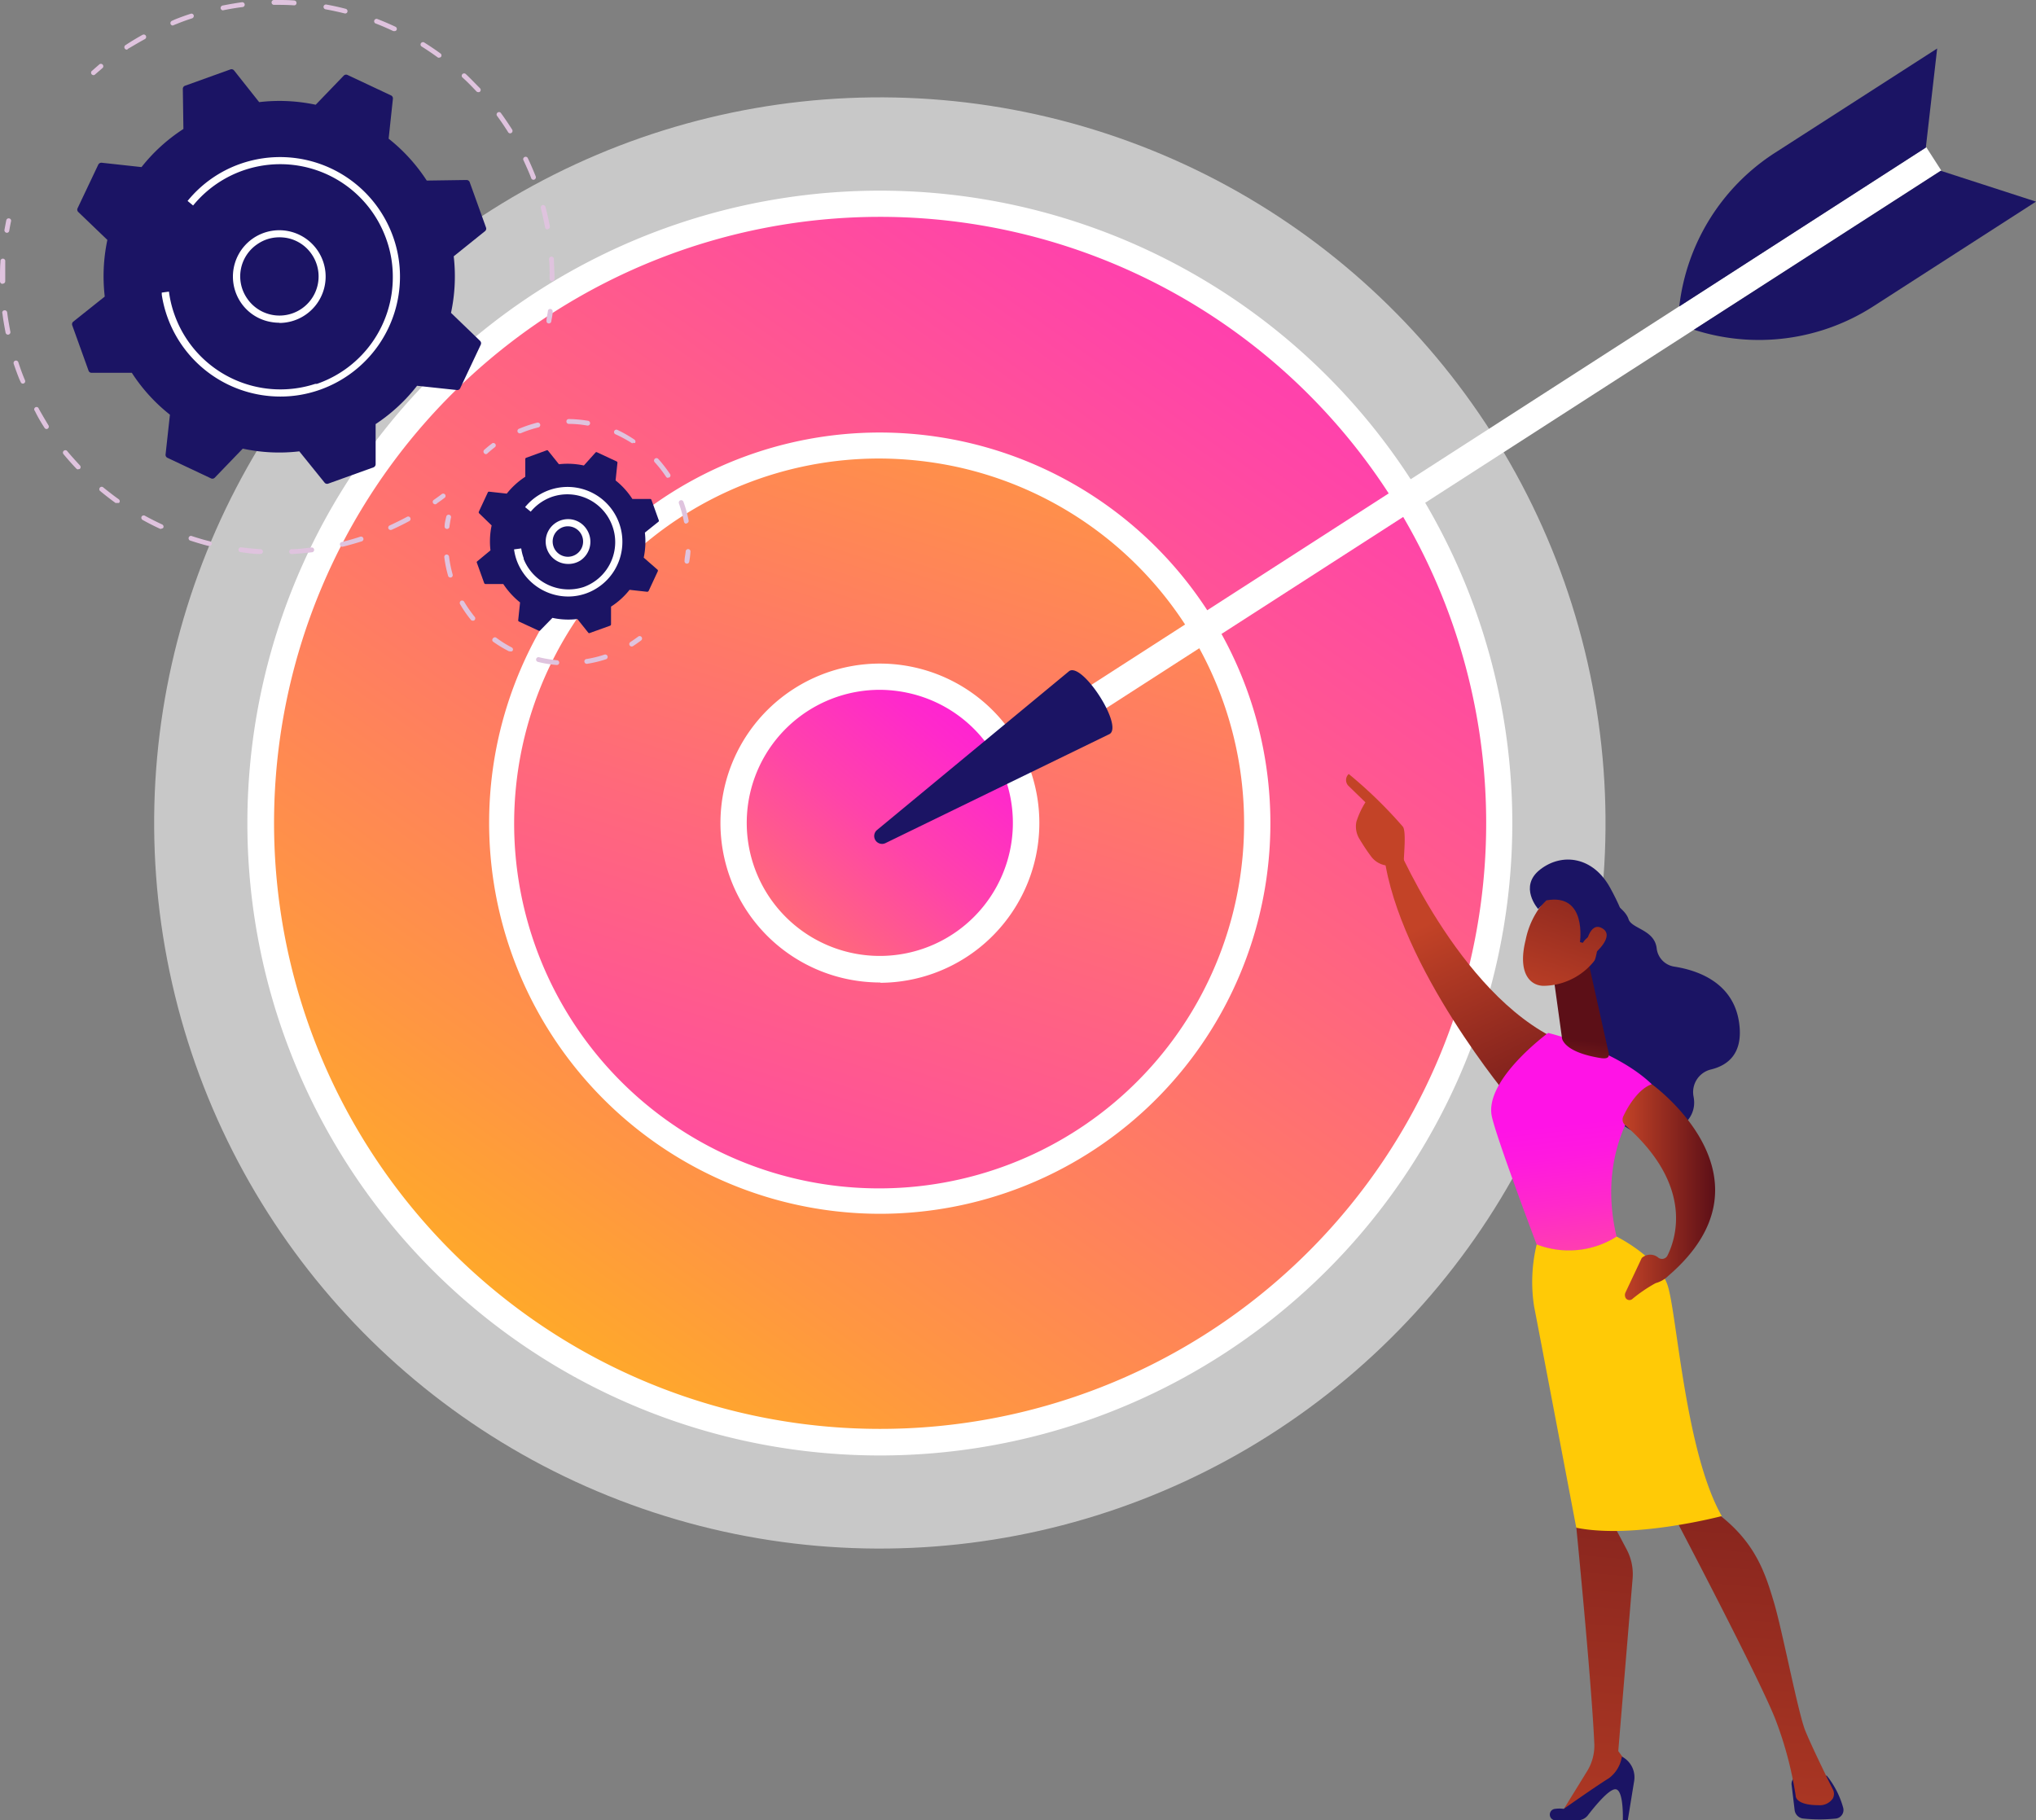 <svg id="Layer_1" data-name="Layer 1" xmlns="http://www.w3.org/2000/svg" xmlns:xlink="http://www.w3.org/1999/xlink" viewBox="0 0 209.92 187.7"><rect x="0" y="0" width="209.92" height="187.7" fill="#808080" stroke="none"/><defs><style>.cls-1,.cls-3{fill:#fff;}.cls-1{opacity:0.57;}.cls-2{fill:url(#linear-gradient);}.cls-4{fill:url(#linear-gradient-2);}.cls-5{fill:url(#linear-gradient-3);}.cls-6{fill:#1b1464;}.cls-7{fill:url(#linear-gradient-4);}.cls-8{fill:url(#linear-gradient-5);}.cls-9{fill:url(#linear-gradient-6);}.cls-10{fill:url(#linear-gradient-7);}.cls-11{fill:#ffca06;}.cls-12{fill:url(#linear-gradient-8);}.cls-13{fill:url(#linear-gradient-9);}.cls-14{fill:url(#linear-gradient-10);}.cls-15{fill:url(#linear-gradient-11);}.cls-16{fill:url(#linear-gradient-12);}.cls-17{fill:#dfc3de;}</style><linearGradient id="linear-gradient" x1="183.9" y1="-47.66" x2="35.82" y2="162.92" gradientTransform="translate(86.57 -39.29) rotate(45)" gradientUnits="userSpaceOnUse"><stop offset="0" stop-color="#ff13e6"/><stop offset="0.09" stop-color="#ff19df"/><stop offset="0.23" stop-color="#ff29cb"/><stop offset="0.4" stop-color="#ff43aa"/><stop offset="0.59" stop-color="#ff687c"/><stop offset="0.8" stop-color="#ff9642"/><stop offset="1" stop-color="#ffc902"/></linearGradient><linearGradient id="linear-gradient-2" x1="-434.4" y1="-64.34" x2="-456.58" y2="173.61" gradientTransform="translate(30.36 524.57) rotate(101.4)" gradientUnits="userSpaceOnUse"><stop offset="0" stop-color="#ffc902"/><stop offset="0.2" stop-color="#ff9642"/><stop offset="0.41" stop-color="#ff687c"/><stop offset="0.6" stop-color="#ff43aa"/><stop offset="0.77" stop-color="#ff29cb"/><stop offset="0.91" stop-color="#ff19df"/><stop offset="1" stop-color="#ff13e6"/></linearGradient><linearGradient id="linear-gradient-3" x1="64.73" y1="115.58" x2="107.52" y2="64.98" gradientTransform="translate(6.61 -6.56) rotate(4.3)" xlink:href="#linear-gradient-2"/><linearGradient id="linear-gradient-4" x1="-3883.66" y1="-312.3" x2="-3872" y2="-285.77" gradientTransform="translate(4041.64 264.7) rotate(-2.09)" gradientUnits="userSpaceOnUse"><stop offset="0" stop-color="#c34327"/><stop offset="1" stop-color="#5c0f17"/></linearGradient><linearGradient id="linear-gradient-5" x1="-3742.41" y1="206.5" x2="-3734.71" y2="116.49" gradientTransform="translate(3904.52)" xlink:href="#linear-gradient-4"/><linearGradient id="linear-gradient-6" x1="-3726.92" y1="207.84" x2="-3719.22" y2="117.8" gradientTransform="translate(3904.52)" xlink:href="#linear-gradient-4"/><linearGradient id="linear-gradient-7" x1="-3742.22" y1="115.73" x2="-3738.37" y2="151.45" gradientTransform="translate(3904.52)" xlink:href="#linear-gradient"/><linearGradient id="linear-gradient-8" x1="-3743.26" y1="117.77" x2="-3741.81" y2="107.19" gradientTransform="translate(3904.52)" xlink:href="#linear-gradient-4"/><linearGradient id="linear-gradient-9" x1="-3737.29" y1="122.93" x2="-3727.68" y2="122.93" gradientTransform="translate(3904.52)" xlink:href="#linear-gradient-4"/><linearGradient id="linear-gradient-10" x1="-3865.04" y1="-176.39" x2="-3852.42" y2="-198.86" gradientTransform="translate(3984.18 -472.93) rotate(-11.2)" xlink:href="#linear-gradient-4"/><linearGradient id="linear-gradient-11" x1="-3862.36" y1="-174.88" x2="-3849.73" y2="-197.35" gradientTransform="translate(3984.18 -472.93) rotate(-11.2)" xlink:href="#linear-gradient-4"/><linearGradient id="linear-gradient-12" x1="-3885.96" y1="-311.29" x2="-3874.3" y2="-284.76" xlink:href="#linear-gradient-4"/></defs><title>HowWeDoIt3</title><circle class="cls-1" cx="90.71" cy="84.86" r="74.82" transform="translate(-20.12 140.94) rotate(-69.93)"/><circle class="cls-2" cx="90.71" cy="84.86" r="63.85" transform="translate(-33.43 89) rotate(-45)"/><path class="cls-3" d="M90.73,150.08a65.23,65.23,0,0,1-54.85-29.92,65.21,65.21,0,1,1,54.85,29.92Zm0-127.72a62.49,62.49,0,1,0,61.09,75.72l1.33.29-1.33-.29A62.51,62.51,0,0,0,90.7,22.36Z"/><circle class="cls-4" cx="90.71" cy="84.86" r="38.93" transform="translate(4.56 174.34) rotate(-89.17)"/><path class="cls-3" d="M90.8,125.16A40.32,40.32,0,0,1,51.34,76.33,40.28,40.28,0,1,1,90.8,125.16Zm-.16-77.88a37.63,37.63,0,1,0,8,.86A38.46,38.46,0,0,0,90.64,47.28Z"/><circle class="cls-5" cx="90.71" cy="84.86" r="15.08" transform="translate(-6.1 7.03) rotate(-4.3)"/><path class="cls-3" d="M90.75,101.31a16.86,16.86,0,0,1-3.52-.38,16.44,16.44,0,1,1,19.56-12.59h0a16.48,16.48,0,0,1-16,13Zm-.06-30.18a13.72,13.72,0,1,0,13.43,16.63h0a13.71,13.71,0,0,0-10.5-16.31A14,14,0,0,0,90.69,71.13Z"/><rect class="cls-3" x="152.56" y="-8.38" width="2.85" height="107.98" transform="translate(199.01 199.77) rotate(-122.78)"/><path class="cls-6" d="M110.25,69.19c1.37-.88,5.55,5.6,4.17,6.49L91.29,86.94a.81.81,0,0,1-.87-1.35Z"/><path class="cls-6" d="M200.1,17.61l9.82,3.18L193.16,31.58A21.8,21.8,0,0,1,174.65,34h0Z"/><path class="cls-6" d="M198.56,15.22,199.73,5,183,15.76a21.8,21.8,0,0,0-9.86,15.84h0Z"/><path class="cls-6" d="M165.39,92.55s2.13,1,2.52,2.23c.32,1,2.67,1.07,2.9,3a2.15,2.15,0,0,0,1.8,1.89c2.4.37,6.11,1.62,6.7,5.79.45,3.18-1.17,4.39-2.87,4.81a2.4,2.4,0,0,0-1.83,2.79c.24,1.21-.12,2.61-2.22,3.72-4.71,2.48-9.4-5.88-9.4-5.88l-1-14.61Z"/><path class="cls-7" d="M143.63,86.24s6.65,16.27,17.14,21.05c0,0-3.23,5.72-5,6.13,0,0-11.53-13.69-13.07-25.2Z"/><path class="cls-6" d="M184.73,184.11l.3,2.5a1,1,0,0,0,.91.91,16.37,16.37,0,0,0,3.35,0,.89.89,0,0,0,.74-1.15,9.11,9.11,0,0,0-1.68-3.27h-2.77A.85.85,0,0,0,184.73,184.11Z"/><path class="cls-8" d="M163,154.79l-.47,2.76s1.57,15.89,1.85,22.25a5,5,0,0,1-.74,2.83l-2.73,4.43,6.93-4.09.14-.85-1.13-1.56,1.48-17.8a5.44,5.44,0,0,0-.62-3l-1.43-2.7Z"/><path class="cls-6" d="M160.44,187.7h2.22a1.34,1.34,0,0,0,1.05-.51c.69-.9,2.12-2.65,2.81-2.69.92-.07.8,3.2.8,3.2h.51l.66-4.06a2.4,2.4,0,0,0-1.27-2.51h0a3.4,3.4,0,0,1-1.35,2.24c-1.14.69-4.64,3.15-4.64,3.15a3.3,3.3,0,0,0-.9,0A.59.59,0,0,0,160.44,187.7Z"/><path class="cls-9" d="M172.48,156.1s9.19,17.44,10.66,21.42a38.15,38.15,0,0,1,2,7.62c0,.49.64,1,2.32,1a1.63,1.63,0,0,0,1.51-.69,1,1,0,0,0,0-.95c-.54-1.07-2.22-4.51-2.85-6.07-.74-1.86-2.35-10.3-3.23-13.24s-1.87-6.11-5.71-9.05C177.21,156.1,174.58,153.53,172.48,156.1Z"/><path class="cls-10" d="M166.68,127.53c-2.38-10,3.63-15.73,3.63-15.73-3.79-3.63-10.69-5.29-10.69-5.29s-6.59,4.82-5.81,8.59c.46,2.21,4.63,13.24,4.63,13.24A9.19,9.19,0,0,0,166.68,127.53Z"/><path class="cls-11" d="M171.93,132.51c-1-2.91-5.25-5-5.25-5a9.19,9.19,0,0,1-8.24.81,16.41,16.41,0,0,0-.27,6.38c.6,3.07,4.35,22.83,4.35,22.83,5.9,1.2,15-1.2,15-1.2C173.74,149.67,172.9,135.41,171.93,132.51Z"/><path class="cls-12" d="M163.92,99.87l1.93,8.66c.19.76-.51.64-1.28.49-1.26-.24-2.89-.73-3.43-1.71a.75.75,0,0,1-.1-.33l-.83-6a1.06,1.06,0,0,1,.63-1.13l1.6-.71A1.08,1.08,0,0,1,163.92,99.87Z"/><path class="cls-13" d="M170.31,111.8s13.46,9.63,1.72,19.74a3,3,0,0,1-1.33.77,15.38,15.38,0,0,0-2.42,1.65.46.46,0,0,1-.67-.12h0a.64.64,0,0,1,0-.6l1.66-3.52a1.29,1.29,0,0,1,1.67-.07h0a.63.63,0,0,0,1-.22c.91-1.85,2.62-7.28-4.39-13.42a.76.76,0,0,1-.17-.92C167.81,114.14,168.93,112.26,170.31,111.8Z"/><path class="cls-14" d="M160.23,92a8.54,8.54,0,0,0-2.93,4.92c-.88,3.54.55,4.81,2,4.73a6.77,6.77,0,0,0,5.44-3.07C166.61,96,162.92,90.28,160.23,92Z"/><path class="cls-6" d="M162.9,97.14s.75-5.07-3.46-4.3l-.85.89s-2.06-2.32.22-4.08,5.45-1.3,7.2,1.89,2.38,5.44.91,7.42-2.57.28-2.57.28.68-1.71.12-2.45-1.28.43-1.28.43Z"/><path class="cls-15" d="M163.48,97.57s.37-2.61,1.7-1.86-.48,2.43-1.21,3Z"/><path class="cls-16" d="M143.15,89.26c-.08.3,1,.71,1.59-.51,0-.58.26-3.06-.1-3.51a45.9,45.9,0,0,0-5.58-5.43A.85.85,0,0,0,139,81l1.78,1.73a8.68,8.68,0,0,0-.93,2,2.45,2.45,0,0,0,.31,1.77c.32.53.76,1.22,1.17,1.76A2.33,2.33,0,0,0,143.15,89.26Z"/><path class="cls-17" d="M9.65,7.75a.27.27,0,0,1-.19-.08.25.25,0,0,1,0-.35l.76-.66a.25.25,0,1,1,.32.38l-.75.65A.23.23,0,0,1,9.65,7.75Z"/><path class="cls-17" d="M56.92,29h0a.25.25,0,0,1-.25-.25v-.22c0-.6,0-1.21-.06-1.81a.25.25,0,0,1,.23-.26.26.26,0,0,1,.27.23c0,.61.06,1.23.06,1.84v.22A.26.26,0,0,1,56.92,29Zm-.47-5.34a.26.26,0,0,1-.25-.21c-.12-.66-.27-1.32-.44-2a.26.26,0,0,1,.18-.3.25.25,0,0,1,.3.18c.17.66.33,1.34.45,2a.24.24,0,0,1-.2.29ZM55,18.54a.26.26,0,0,1-.23-.16l-.05-.14c-.23-.58-.49-1.16-.75-1.72a.24.24,0,0,1,.12-.33.24.24,0,0,1,.33.12c.27.56.52,1.15.76,1.74l.06.15a.26.26,0,0,1-.15.32Zm-2.4-4.79a.24.24,0,0,1-.21-.12q-.54-.86-1.14-1.68a.24.24,0,0,1,.05-.34.24.24,0,0,1,.35.05c.4.55.79,1.13,1.16,1.71a.26.26,0,0,1-.08.34A.33.33,0,0,1,52.57,13.75ZM49.3,9.5a.25.25,0,0,1-.18-.08c-.46-.49-.95-1-1.44-1.43a.24.24,0,0,1,0-.35.25.25,0,0,1,.35,0c.5.47,1,1,1.46,1.46a.25.25,0,0,1,0,.35A.23.23,0,0,1,49.3,9.5Zm-4-3.56a.23.23,0,0,1-.14,0q-.82-.6-1.68-1.14a.24.24,0,0,1-.08-.34.25.25,0,0,1,.34-.08c.58.37,1.16.75,1.71,1.16a.24.24,0,0,1,0,.34A.23.23,0,0,1,45.28,5.94ZM13.07,5.12A.26.26,0,0,1,12.86,5a.25.25,0,0,1,.07-.34c.58-.38,1.17-.74,1.77-1.07a.25.25,0,0,1,.24.44c-.59.32-1.17.67-1.74,1A.2.2,0,0,1,13.07,5.12Zm27.6-1.91-.11,0c-.61-.29-1.23-.56-1.86-.8a.25.25,0,0,1,.18-.46c.64.24,1.27.52,1.9.81a.25.25,0,0,1,.11.33A.24.24,0,0,1,40.67,3.21ZM17.82,2.63a.25.25,0,0,1-.23-.15.26.26,0,0,1,.13-.33L18.05,2c.53-.21,1.07-.41,1.61-.58a.24.24,0,0,1,.31.15.26.26,0,0,1-.16.32c-.53.17-1.06.36-1.57.57l-.33.13Zm17.8-1.24h-.06c-.65-.16-1.32-.31-2-.43a.26.26,0,0,1-.2-.29.25.25,0,0,1,.29-.2c.68.12,1.35.27,2,.44a.25.25,0,0,1,.17.31A.23.23,0,0,1,35.62,1.39ZM23,1.07a.27.27,0,0,1-.25-.2.26.26,0,0,1,.2-.3c.67-.13,1.35-.25,2-.34a.26.26,0,0,1,.28.22A.25.25,0,0,1,25,.73c-.67.08-1.34.2-2,.33ZM30.33.55h0C29.73.51,29.15.5,28.58.5h-.3A.25.25,0,0,1,28,.25.25.25,0,0,1,28.28,0h.29c.59,0,1.18,0,1.77.05a.25.25,0,0,1,.23.27A.23.23,0,0,1,30.33.55Z"/><path class="cls-17" d="M56.55,33.35h0a.24.24,0,0,1-.2-.28c0-.33.1-.65.14-1a.23.23,0,0,1,.27-.21.25.25,0,0,1,.22.28c0,.33-.09.66-.14,1A.25.25,0,0,1,56.55,33.35Z"/><path class="cls-17" d="M44.87,52a.26.26,0,0,1-.21-.11.24.24,0,0,1,.06-.34c.27-.19.54-.38.8-.58a.25.25,0,0,1,.35,0,.24.24,0,0,1,0,.34c-.27.21-.54.4-.81.59A.24.24,0,0,1,44.87,52Z"/><path class="cls-17" d="M30.07,57.13a.25.25,0,0,1,0-.5c.66,0,1.33-.09,2-.17a.25.25,0,1,1,.07.49c-.67.08-1.35.14-2,.18Zm-3.27,0h0c-.67,0-1.35-.11-2-.2a.25.25,0,0,1-.21-.28.25.25,0,0,1,.28-.21c.66.08,1.32.15,2,.19a.26.26,0,0,1,.24.27A.25.25,0,0,1,26.8,57.11Zm8.49-.75a.26.26,0,0,1-.24-.19.25.25,0,0,1,.18-.3c.65-.16,1.29-.34,1.92-.55a.25.25,0,0,1,.31.16.25.25,0,0,1-.16.32c-.64.2-1.29.39-1.95.55Zm-13.7-.08h-.07c-.65-.16-1.3-.36-1.94-.57a.25.25,0,0,1,.15-.47c.63.21,1.27.4,1.92.56a.26.26,0,0,1,.18.31A.25.25,0,0,1,21.59,56.28Zm18.69-1.65a.27.27,0,0,1-.23-.14.25.25,0,0,1,.13-.33c.6-.28,1.2-.57,1.79-.89a.24.24,0,0,1,.33.1.25.25,0,0,1-.1.34c-.59.32-1.2.62-1.82.9Zm-23.66-.12a.2.2,0,0,1-.11,0c-.61-.28-1.22-.59-1.81-.92a.26.26,0,0,1-.1-.34.25.25,0,0,1,.34-.09c.58.32,1.18.62,1.78.9a.25.25,0,0,1,.12.33A.25.25,0,0,1,16.62,54.51Zm-4.56-2.67a.28.28,0,0,1-.15,0c-.54-.39-1.08-.81-1.6-1.24a.25.25,0,0,1,0-.35.24.24,0,0,1,.35,0c.52.42,1.05.83,1.58,1.21a.25.25,0,0,1,.06.35A.23.23,0,0,1,12.06,51.84Zm-4-3.46a.24.24,0,0,1-.18-.07c-.47-.49-.92-1-1.35-1.52a.25.25,0,0,1,.38-.32c.42.51.87,1,1.33,1.5a.25.25,0,0,1,0,.35A.27.27,0,0,1,8.08,48.38ZM4.81,44.24a.26.26,0,0,1-.21-.11c-.37-.57-.72-1.16-1-1.75A.24.24,0,1,1,4,42.15c.32.57.66,1.15,1,1.71a.25.25,0,0,1-.08.34A.22.22,0,0,1,4.81,44.24ZM2.37,39.56a.24.24,0,0,1-.23-.15L2,39.11c-.21-.52-.41-1.06-.59-1.61a.25.25,0,0,1,.16-.31.26.26,0,0,1,.32.16c.17.53.36,1.06.57,1.58l.12.29a.24.24,0,0,1-.14.32A.15.15,0,0,1,2.37,39.56ZM.83,34.51a.26.26,0,0,1-.25-.19c-.13-.67-.25-1.34-.33-2A.23.23,0,0,1,.46,32a.25.25,0,0,1,.28.21c.08.65.2,1.31.33,2a.25.25,0,0,1-.19.29ZM.25,29.27A.26.26,0,0,1,0,29v-.43c0-.53,0-1.07.05-1.6a.25.25,0,1,1,.49,0c0,.52,0,1.05,0,1.57V29a.25.25,0,0,1-.24.25Z"/><path class="cls-17" d="M.67,24h0a.26.26,0,0,1-.21-.29c.06-.33.12-.66.19-1a.25.25,0,0,1,.3-.19.24.24,0,0,1,.19.29c-.07.32-.13.64-.19,1A.24.24,0,0,1,.67,24Z"/><path class="cls-6" d="M8,21.47a.34.34,0,0,0,.07.39l3,2.88a18.1,18.1,0,0,0-.27,5.84L7.55,33.17a.34.34,0,0,0-.1.38l1.68,4.67a.32.32,0,0,0,.32.22l4.14,0a17.84,17.84,0,0,0,3.93,4.32l-.45,4.11a.34.34,0,0,0,.2.34l4.49,2.12a.34.34,0,0,0,.38-.07l2.89-3a17.78,17.78,0,0,0,5.83.28l2.6,3.22a.33.33,0,0,0,.38.11l4.67-1.68a.35.35,0,0,0,.22-.33l0-4.13A18,18,0,0,0,43,39.78l4.11.44a.33.33,0,0,0,.34-.19l2.12-4.49a.35.35,0,0,0-.07-.39l-3-2.89a18,18,0,0,0,.28-5.83L50,23.84a.33.33,0,0,0,.11-.38l-1.68-4.67a.35.35,0,0,0-.33-.23L44,18.62a18,18,0,0,0-3.93-4.32l.44-4.11a.34.34,0,0,0-.19-.35L35.83,7.73a.34.34,0,0,0-.39.07l-2.89,3a18,18,0,0,0-5.83-.27L24.13,7.26a.34.34,0,0,0-.38-.1L19.08,8.84a.34.34,0,0,0-.23.32l.06,4.14a17.84,17.84,0,0,0-4.32,3.93l-4.11-.45a.36.36,0,0,0-.35.2Z"/><path class="cls-3" d="M28.8,33.28a4.86,4.86,0,0,1-.92-.09,4.7,4.7,0,0,1-3.05-2,4.78,4.78,0,1,1,4,2.11Zm0-8.81a3.94,3.94,0,0,0-2.24.69,4,4,0,0,0-1.09,5.6h0a4,4,0,0,0,6.69-4.51,4,4,0,0,0-2.57-1.71A4.29,4.29,0,0,0,28.78,24.47Z"/><path class="cls-3" d="M28.9,40.89a12.37,12.37,0,0,1-11.63-8.17h0a12.33,12.33,0,0,1-.59-2.32v-.07a1,1,0,0,1,0-.16l.74-.1a11.2,11.2,0,0,0,.58,2.4h0a11.59,11.59,0,0,0,14.51,7.11l.05,0,.12,0,.17-.06A11.62,11.62,0,0,0,40.5,28.53a11.45,11.45,0,0,0-.69-3.92,11.6,11.6,0,0,0-19.9-3.42l-.57-.47a12.23,12.23,0,0,1,5.37-3.8,12.37,12.37,0,0,1,15.8,7.44,12.18,12.18,0,0,1,.73,4.17,12.37,12.37,0,0,1-8.17,11.63A12.14,12.14,0,0,1,28.9,40.89Z"/><path class="cls-17" d="M50.1,46.83a.23.23,0,0,1-.18-.09.25.25,0,0,1,0-.35c.25-.22.51-.44.78-.64a.24.24,0,0,1,.34,0,.24.24,0,0,1,0,.35c-.26.2-.51.41-.75.62A.28.28,0,0,1,50.1,46.83Z"/><path class="cls-17" d="M70.76,54a.24.24,0,0,1-.24-.2A14.35,14.35,0,0,0,70,51.91a.25.25,0,0,1,.15-.32.25.25,0,0,1,.32.16A12.57,12.57,0,0,1,71,53.67a.25.25,0,0,1-.2.29Zm-1.88-4.72a.25.25,0,0,1-.21-.12,12.08,12.08,0,0,0-1.17-1.5.25.25,0,0,1,.37-.34,14.33,14.33,0,0,1,1.22,1.57.25.25,0,0,1-.07.34A.27.27,0,0,1,68.88,49.24Zm-3.61-3.59a.22.22,0,0,1-.13,0,13.63,13.63,0,0,0-1.68-.91.25.25,0,0,1-.13-.33.24.24,0,0,1,.33-.12,12.86,12.86,0,0,1,1.75,1,.25.25,0,0,1,.07.34A.26.26,0,0,1,65.27,45.65Zm-11.67-1a.28.28,0,0,1-.23-.15.25.25,0,0,1,.14-.33l.25-.1a13.47,13.47,0,0,1,1.63-.53.25.25,0,0,1,.12.49,12.45,12.45,0,0,0-1.57.5l-.24.1Zm6.94-.81h0a10.91,10.91,0,0,0-1.9-.17.25.25,0,0,1-.24-.26.24.24,0,0,1,.24-.24h0a13.25,13.25,0,0,1,2,.18.25.25,0,0,1,0,.49Z"/><path class="cls-17" d="M70.79,58.12h0a.25.25,0,0,1-.21-.28c0-.32.09-.65.12-1a.25.25,0,0,1,.27-.22.24.24,0,0,1,.22.26,8.69,8.69,0,0,1-.12,1A.25.25,0,0,1,70.79,58.12Z"/><path class="cls-17" d="M65.17,66.66A.25.25,0,0,1,65,66.2c.27-.18.54-.36.8-.56a.25.25,0,0,1,.3.4c-.27.2-.55.4-.83.58A.37.37,0,0,1,65.17,66.66Z"/><path class="cls-17" d="M57.39,68.57h0a11.6,11.6,0,0,1-1.93-.32.25.25,0,0,1-.18-.3.25.25,0,0,1,.3-.18,13,13,0,0,0,1.85.31.25.25,0,0,1,.23.26A.25.25,0,0,1,57.39,68.57Zm3.11-.12a.25.25,0,0,1,0-.5,11.52,11.52,0,0,0,1.82-.45.25.25,0,0,1,.16.48,12.52,12.52,0,0,1-1.9.46Zm-7.91-1.29-.11,0a12.81,12.81,0,0,1-1.65-1,.23.23,0,0,1,0-.34.24.24,0,0,1,.34-.06,11.53,11.53,0,0,0,1.59,1,.24.24,0,0,1,.1.33A.24.24,0,0,1,52.59,67.16ZM48.74,64a.23.23,0,0,1-.2-.1,12.09,12.09,0,0,1-1.11-1.61.26.26,0,0,1,.1-.34.25.25,0,0,1,.33.1,12.8,12.8,0,0,0,1.07,1.54.25.25,0,0,1,0,.35A.22.22,0,0,1,48.74,64Zm-2.31-4.45a.24.24,0,0,1-.23-.18,12.44,12.44,0,0,1-.39-1.91.25.25,0,0,1,.21-.28.26.26,0,0,1,.28.22,12.76,12.76,0,0,0,.37,1.84.25.25,0,0,1-.17.31Z"/><path class="cls-17" d="M46.06,54.54h0a.25.25,0,0,1-.22-.27c0-.34.1-.67.17-1a.25.25,0,0,1,.3-.19.24.24,0,0,1,.19.29c-.07.32-.12.64-.17,1A.25.25,0,0,1,46.06,54.54Z"/><path class="cls-6" d="M49.38,52.74a.18.18,0,0,0,0,.17l1.31,1.27a7.89,7.89,0,0,0-.12,2.57L49.18,57.9a.14.14,0,0,0,0,.16l.74,2.06a.15.15,0,0,0,.15.1l1.82,0a8.27,8.27,0,0,0,1.73,1.9l-.19,1.82a.14.14,0,0,0,.08.15l2,.93a.14.14,0,0,0,.17,0l1.28-1.31a7.62,7.62,0,0,0,2.57.12l1.14,1.43a.15.15,0,0,0,.17,0l2.06-.74a.15.15,0,0,0,.1-.14l0-1.83a7.71,7.71,0,0,0,1.91-1.73l1.81.2a.17.17,0,0,0,.16-.09l.93-2a.17.17,0,0,0,0-.17L66.37,57.5a8,8,0,0,0,.12-2.58l1.42-1.14a.16.16,0,0,0,0-.17l-.74-2.06a.15.15,0,0,0-.14-.1l-1.83,0a7.91,7.91,0,0,0-1.73-1.91l.19-1.81a.14.14,0,0,0-.08-.15l-2-.93a.14.14,0,0,0-.17,0L60.2,48a7.89,7.89,0,0,0-2.57-.13l-1.14-1.42a.16.16,0,0,0-.17,0l-2.06.75a.14.14,0,0,0-.1.14l0,1.82a8,8,0,0,0-1.91,1.74l-1.81-.2a.13.13,0,0,0-.15.09Z"/><path class="cls-3" d="M58.55,58.15A2.31,2.31,0,1,1,59,53.57a2.28,2.28,0,0,1,1.48,1,2.33,2.33,0,0,1-.63,3.22A2.29,2.29,0,0,1,58.55,58.15Zm0-3.88a1.49,1.49,0,0,0-.87.27,1.55,1.55,0,0,0-.67,1,1.59,1.59,0,0,0,.24,1.18h0a1.57,1.57,0,1,0,1.3-2.45Z"/><path class="cls-3" d="M58.59,61.51a5.67,5.67,0,0,1-5.32-3.74A5.57,5.57,0,0,1,53,56.65v0l.74-.1a5.07,5.07,0,0,0,.25,1h0l0,.09a5,5,0,0,0,6.19,2.89h0l0,0a4.92,4.92,0,0,0,3.25-4.62,4.84,4.84,0,0,0-.29-1.66,4.93,4.93,0,0,0-6.28-3,5,5,0,0,0-2.14,1.51l-.58-.47a5.65,5.65,0,0,1,9.7,1.67,5.57,5.57,0,0,1,.33,1.91,5.64,5.64,0,0,1-3.74,5.32A5.54,5.54,0,0,1,58.59,61.51Z"/></svg>